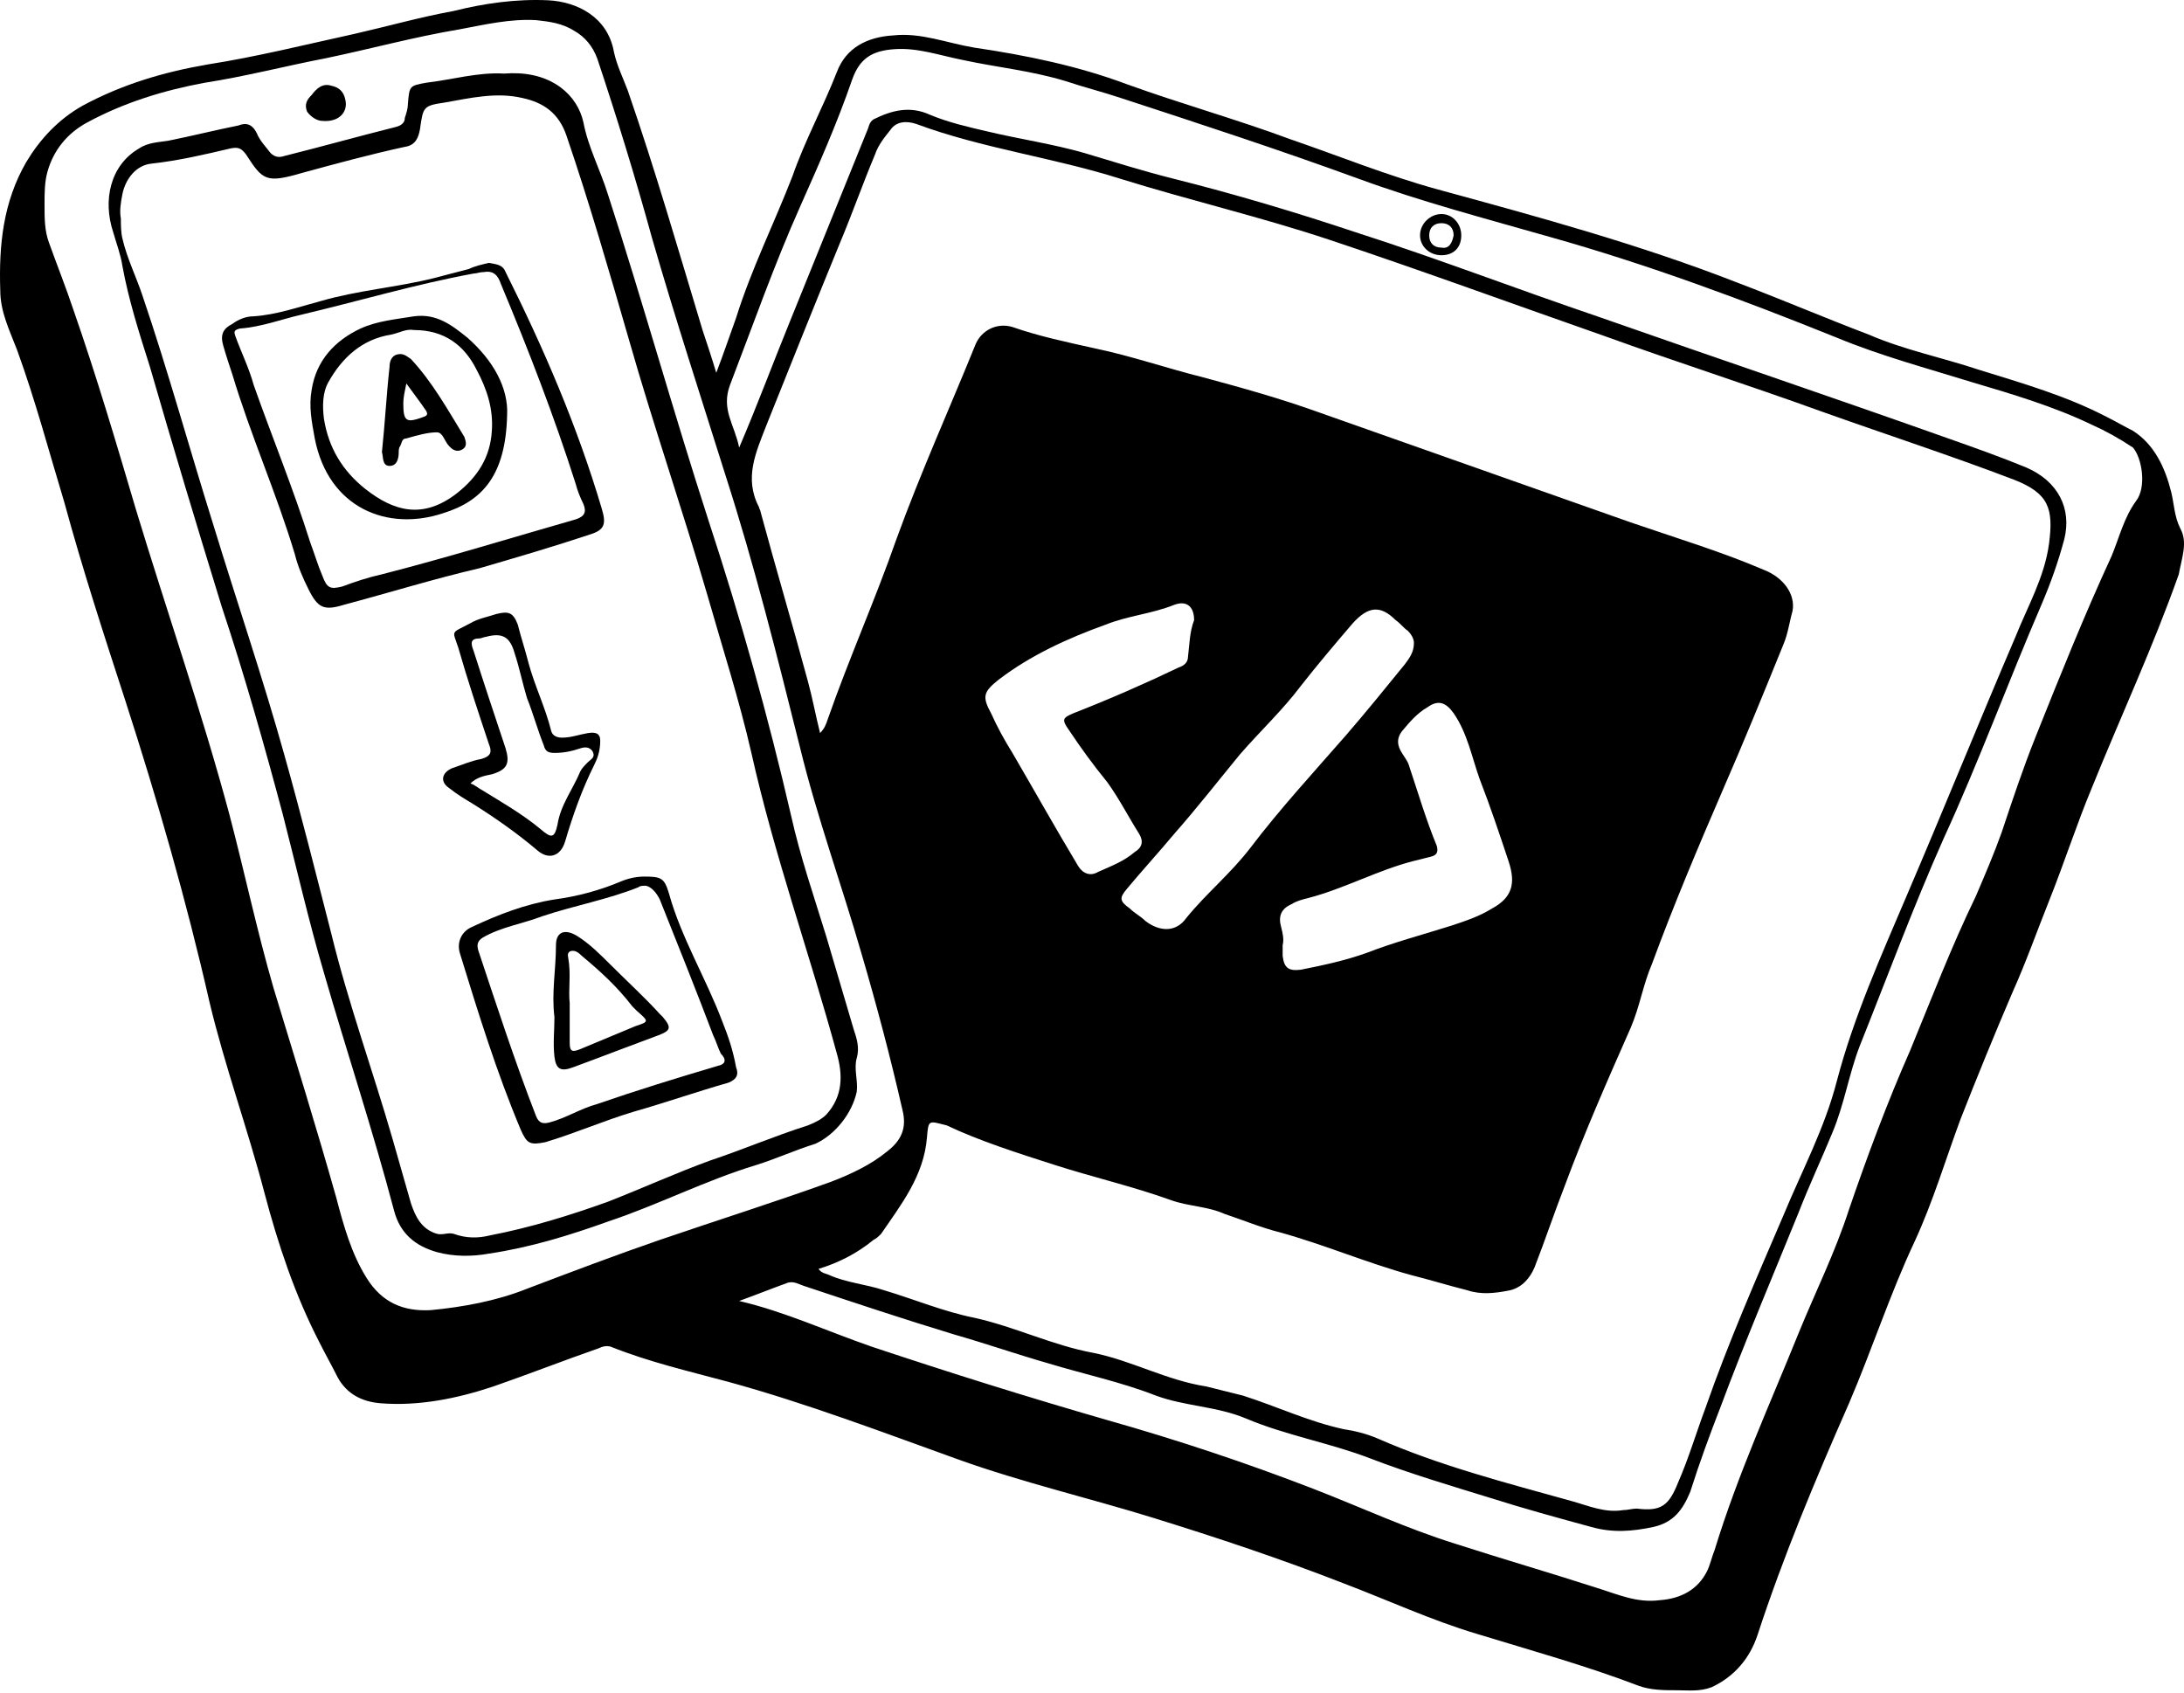 <svg width="320" height="248" viewBox="0 0 320 248" fill="none" xmlns="http://www.w3.org/2000/svg">
<path d="M319.46 77.438C318.565 75.648 318.565 73.859 318.118 72.069C317.223 68.49 315.657 65.135 312.526 63.122C311.184 62.451 310.065 61.78 308.723 61.109C302.684 57.977 296.42 56.188 289.934 54.174C284.565 52.385 278.973 51.267 273.828 49.03C267.342 46.569 261.078 43.885 254.592 41.424C240.276 35.832 225.513 31.806 210.749 27.78C203.368 25.767 196.21 22.859 189.052 20.398C181.223 17.49 173.171 15.253 165.118 12.345C157.96 9.661 150.355 8.095 142.749 6.977C138.723 6.306 134.92 4.74 130.894 5.188C127.092 5.411 123.96 6.977 122.618 10.556C120.605 15.701 117.921 20.622 116.131 25.767C113.447 32.701 110.092 39.411 107.855 46.569C106.96 49.03 106.065 51.714 104.947 54.622C104.276 52.385 103.605 50.372 102.934 48.359C99.355 36.503 95.999 24.872 91.973 13.24C91.302 11.451 90.407 9.661 89.96 7.648C89.065 2.503 84.592 0.267 80.342 0.043C75.644 -0.181 70.947 0.49 66.473 1.609C61.552 2.503 56.855 3.845 51.934 4.964C44.776 6.53 37.618 8.319 30.46 9.438C23.973 10.556 17.934 12.345 12.118 15.477C8.539 17.49 5.855 20.398 3.842 23.753C0.486 29.569 -0.185 35.832 0.039 42.543C0.039 45.674 1.381 48.359 2.499 51.267C5.184 58.648 7.197 66.253 9.434 73.635C12.118 83.477 15.249 93.096 18.381 102.714C23.078 117.253 27.328 132.016 30.684 146.78C32.92 156.174 36.276 165.345 38.736 174.74C40.749 182.345 43.21 189.727 46.789 196.661C47.684 198.451 48.578 200.016 49.473 201.806C50.815 204.266 53.052 205.385 55.736 205.609C61.328 206.056 66.921 204.938 72.289 203.148C77.434 201.359 82.578 199.345 87.723 197.556C88.171 197.332 88.842 197.109 89.513 197.332C95.105 199.569 100.921 200.911 106.736 202.477C118.144 205.609 129.328 209.859 140.513 213.885C149.907 217.24 159.526 219.477 168.92 222.385C178.315 225.293 187.71 228.424 196.881 232.003C203.368 234.464 209.631 237.372 216.342 239.385C224.394 241.845 232.447 244.082 240.052 246.99C241.842 247.661 243.855 247.661 245.644 247.661C247.434 247.661 248.999 247.885 250.789 247.214C254.144 245.648 256.381 242.964 257.499 239.609C261.302 227.977 265.999 216.793 270.92 205.609C274.276 197.78 276.96 189.503 280.539 181.898C283.223 176.082 285.013 170.043 287.249 164.003C289.71 157.74 292.17 151.701 294.855 145.438C296.868 140.964 298.434 136.49 300.223 132.016C302.46 126.424 304.249 120.832 306.486 115.464C310.736 104.951 315.434 94.885 319.236 84.148C319.684 81.688 320.578 79.451 319.46 77.438ZM96.671 181.674C90.184 183.911 83.697 186.372 77.21 188.832C72.736 190.622 67.815 191.516 63.118 191.964C59.092 192.188 55.96 190.845 53.723 187.266C51.486 183.688 50.368 179.661 49.249 175.411C46.342 165.122 43.21 155.056 40.078 144.767C37.618 136.267 35.828 127.766 33.592 119.267C29.565 104.28 24.421 89.516 19.947 74.753C17.039 64.911 14.131 55.069 10.776 45.451C9.657 42.096 8.315 38.74 7.197 35.609C6.526 33.819 6.526 32.03 6.526 30.017C6.526 28.227 6.526 26.661 6.973 25.096C7.868 21.964 9.881 19.503 12.789 17.938C18.157 15.03 23.973 13.24 30.013 12.122C35.828 11.227 41.868 9.661 47.684 8.543C54.17 7.201 60.657 5.411 67.368 4.293C70.947 3.622 74.749 2.727 78.552 2.951C80.565 3.174 82.355 3.398 84.144 4.517C85.71 5.411 86.828 6.753 87.499 8.543C90.407 17.267 93.092 25.99 95.552 34.938C98.907 46.569 102.71 58.201 106.289 69.609C110.539 82.806 113.894 96.227 117.249 109.648C119.71 119.714 123.289 129.556 126.197 139.622C128.434 147.227 130.447 154.832 132.236 162.661C132.907 165.345 132.013 167.135 129.999 168.701C127.539 170.714 124.631 172.056 121.723 173.174C113.671 176.082 105.171 178.766 96.671 181.674ZM187.71 135.819C187.263 134.253 187.71 133.135 189.276 132.464C189.947 132.017 190.842 131.793 191.736 131.569C196.881 130.227 201.802 127.543 206.947 126.201C207.842 125.977 208.736 125.753 209.631 125.53C210.526 125.306 210.749 124.859 210.526 123.964C208.96 120.161 207.842 116.359 206.499 112.332C206.276 111.438 205.605 110.767 205.157 109.872C204.71 108.977 204.71 108.082 205.381 107.188C206.499 105.845 207.618 104.503 209.184 103.609C210.749 102.49 211.868 102.938 212.986 104.503C214.999 107.411 215.671 110.99 216.789 114.122C218.355 118.148 219.697 122.174 221.039 126.201C222.157 129.556 221.486 131.569 218.578 133.135C216.789 134.253 214.776 134.924 212.763 135.595C208.513 136.938 204.263 138.056 200.236 139.622C197.105 140.74 193.973 141.411 190.618 142.082C188.828 142.306 188.157 141.859 187.934 140.069C187.934 139.622 187.934 138.951 187.934 138.503C188.157 137.609 187.934 136.714 187.71 135.819ZM205.828 97.345C202.92 100.924 200.013 104.503 197.105 107.859C192.407 113.227 187.486 118.595 183.236 124.188C180.328 127.99 176.749 130.898 173.842 134.477C172.276 136.714 169.815 136.49 167.802 134.924C167.131 134.253 166.236 133.806 165.565 133.135C163.999 132.016 163.999 131.569 165.118 130.227C167.355 127.543 169.815 124.859 172.052 122.174C175.407 118.372 178.539 114.345 181.671 110.543C184.578 107.188 187.934 104.056 190.618 100.477C193.078 97.346 195.539 94.438 198.223 91.306C200.46 88.846 202.249 88.622 204.486 90.859C205.157 91.306 205.605 91.977 206.276 92.424C206.723 92.872 207.17 93.543 207.17 94.214C207.17 95.556 206.499 96.451 205.828 97.345ZM174.065 96.227C174.065 97.122 173.394 97.569 172.723 97.793C167.578 100.253 162.434 102.49 157.289 104.503C155.723 105.174 155.499 105.398 156.618 106.964C158.407 109.648 160.197 112.109 162.21 114.569C163.999 117.03 165.342 119.714 166.907 122.174C167.578 123.293 167.355 124.188 166.236 124.859C164.671 126.201 162.881 126.872 160.868 127.767C159.749 128.438 158.631 127.99 157.96 126.872C154.605 121.28 151.473 115.688 148.342 110.319C147.223 108.53 146.105 106.517 145.21 104.503C143.868 102.043 144.092 101.372 146.328 99.582C151.026 96.003 156.394 93.543 161.986 91.53C165.342 90.188 168.697 89.964 172.052 88.622C173.842 87.951 174.96 88.846 174.96 90.859C174.289 92.648 174.289 94.438 174.065 96.227ZM154.605 170.714C160.197 172.503 166.013 173.845 171.605 175.859C174.065 176.753 176.973 176.753 179.434 177.872C182.118 178.766 184.802 179.885 187.486 180.556C193.973 182.345 200.236 185.03 206.723 186.819C209.407 187.49 212.315 188.385 214.999 189.056C217.013 189.727 219.026 189.503 221.263 189.056C223.052 188.609 224.17 187.266 224.842 185.701C226.407 181.674 227.749 177.648 229.315 173.622C232.223 165.793 235.578 158.188 238.934 150.582C240.276 147.451 240.723 144.319 242.065 141.188C245.197 132.688 248.776 124.188 252.355 115.911C255.486 108.753 258.394 101.595 261.302 94.438C261.973 92.872 262.197 91.082 262.644 89.516C263.092 87.056 261.302 84.596 258.394 83.477C252.131 80.793 245.42 78.78 238.934 76.543C223.723 71.174 208.513 65.806 193.302 60.438C187.71 58.424 182.118 56.859 176.302 55.293C170.934 53.951 165.789 52.161 160.421 51.043C156.394 50.148 152.144 49.253 148.342 47.911C146.105 47.24 143.868 48.359 142.973 50.372C139.171 59.767 134.921 69.161 131.342 79.003C128.21 87.951 124.407 96.451 121.276 105.398C121.052 106.069 120.828 106.74 120.157 107.411C119.486 104.727 119.039 102.267 118.368 99.806C116.131 91.53 113.671 83.253 111.434 74.977C111.434 74.753 111.21 74.53 111.21 74.306C108.973 70.056 110.763 66.253 112.328 62.227C115.907 53.28 119.486 44.332 123.065 35.609C124.855 31.359 126.421 26.885 128.21 22.635C128.657 21.293 129.552 20.174 130.447 19.056C131.342 17.714 132.907 17.714 134.249 18.161C143.868 21.74 154.381 23.082 164.223 26.214C174.289 29.346 184.802 31.806 194.868 35.161C208.289 39.635 221.71 44.556 235.131 49.253C245.644 53.056 256.157 56.411 266.671 60.214C276.065 63.569 285.684 66.701 295.078 70.28C300.223 72.293 300.894 74.53 300.223 79.674C299.552 84.596 297.091 88.846 295.302 93.319C289.934 105.845 284.789 118.595 279.42 131.122C275.618 140.069 271.592 149.016 269.131 158.411C267.342 165.345 263.986 171.609 261.302 178.095C257.276 187.49 253.249 196.661 249.894 206.28C248.552 209.859 247.434 213.661 245.868 217.24C244.526 220.595 243.407 221.49 239.828 221.043C239.157 221.043 238.486 221.266 237.815 221.266C235.131 221.714 232.67 220.595 230.21 219.924C220.592 217.24 210.973 214.78 201.802 210.753C200.236 210.082 198.447 209.635 196.881 209.411C191.736 208.293 187.039 206.056 182.118 204.49C180.328 204.043 178.539 203.595 176.749 203.148C170.934 202.253 165.789 199.345 160.197 198.227C154.157 197.109 148.789 194.424 142.749 193.082C138.276 192.188 134.026 190.398 129.552 189.056C126.868 188.161 123.96 187.938 121.499 186.819C121.052 186.595 120.381 186.595 119.934 185.924C122.842 185.03 125.526 183.688 127.986 181.674C128.434 181.451 128.657 181.227 129.105 180.78C132.013 176.53 135.368 172.28 135.815 166.688C136.039 164.003 136.039 164.227 138.723 164.898C143.42 167.135 149.013 168.924 154.605 170.714ZM312.973 73.411C311.184 75.872 310.513 78.78 309.394 81.464C305.368 90.188 301.789 99.135 298.21 108.082C296.42 112.556 294.855 117.253 293.289 121.951C292.17 125.082 290.828 128.214 289.486 131.345C285.907 138.727 282.999 146.332 279.868 153.938C276.513 161.543 273.605 169.372 270.92 177.201C268.907 183.464 265.999 189.28 263.539 195.319C259.289 205.832 254.592 216.122 251.236 227.082C250.789 228.201 250.565 229.319 250.118 230.214C248.776 232.898 246.315 234.24 243.184 234.464C239.828 234.911 236.92 233.569 234.013 232.674C227.078 230.438 220.144 228.424 213.21 226.188C206.052 223.951 199.342 220.819 192.407 218.135C182.565 214.332 172.499 210.977 162.21 208.069C150.578 204.714 139.171 201.135 127.763 197.332C121.276 195.095 115.013 192.188 108.302 190.622C110.763 189.727 112.999 188.832 115.46 187.938C116.355 187.714 117.026 188.161 117.697 188.385C125.078 190.845 132.46 193.306 139.842 195.543C144.539 196.885 149.013 198.451 153.71 199.793C158.855 201.359 164.223 202.477 169.368 204.49C173.618 206.056 178.315 206.056 182.565 207.845C188.381 210.306 194.868 211.424 200.684 213.661C206.499 215.898 212.539 217.688 218.355 219.477C223.276 221.043 228.197 222.385 233.118 223.727C236.249 224.622 239.157 224.398 242.289 223.727C245.197 223.056 246.539 221.266 247.657 218.582C248.999 214.332 250.565 210.082 252.131 206.056C255.71 196.438 259.736 187.043 263.539 177.648C265.105 173.622 266.894 169.819 268.46 166.016C270.249 161.766 270.92 157.293 272.486 153.266C276.513 143.201 280.315 132.911 284.789 122.845C289.934 111.661 294.184 100.03 299.105 88.622C300.447 85.49 301.565 82.359 302.46 79.003C303.578 74.53 301.565 70.503 296.868 68.49C293.065 66.924 289.263 65.582 285.46 64.24C268.46 58.201 251.236 52.385 234.013 46.346C222.157 42.319 210.526 37.846 198.67 34.043C189.947 31.135 180.999 28.451 172.052 26.214C167.578 25.096 163.328 23.753 158.855 22.411C154.157 21.069 149.46 20.398 144.763 19.28C141.855 18.609 138.947 17.938 136.263 16.819C133.355 15.477 130.671 16.148 127.986 17.49C127.315 17.938 127.315 18.609 127.092 19.056C123.289 28.451 119.486 37.846 115.684 47.24C113.223 53.28 110.986 59.319 108.302 65.582C107.631 62.227 105.618 59.99 106.96 56.411C110.315 47.688 113.447 38.74 117.249 30.24C119.934 24.201 122.618 18.161 124.855 11.674C125.973 8.543 127.763 7.424 131.118 7.201C134.473 6.977 137.605 8.095 140.96 8.767C146.105 9.885 151.026 10.332 156.171 11.898C158.855 12.793 161.539 13.464 164.223 14.359C175.855 18.161 187.486 21.964 199.118 26.214C208.289 29.569 217.684 32.03 227.078 34.714C241.394 38.74 255.263 43.885 269.131 49.477C275.618 52.161 282.328 53.951 288.815 55.964C294.855 57.753 300.894 59.543 306.486 62.227C308.499 63.122 310.513 64.24 312.526 65.582C313.868 67.148 314.539 71.398 312.973 73.411Z" fill="black"/>
<path d="M211.197 31.359C209.631 31.359 208.065 32.701 208.065 34.49C208.065 36.056 209.407 37.398 211.197 37.398C212.986 37.398 214.105 36.28 214.105 34.49C214.105 32.701 212.763 31.359 211.197 31.359ZM211.197 36.28C210.078 36.28 209.407 35.609 209.407 34.49C209.407 33.372 210.078 32.701 211.197 32.701C212.315 32.701 212.986 33.372 212.986 34.49C212.763 35.609 212.315 36.503 211.197 36.28Z" fill="black"/>
<path d="M125.526 159.977C125.749 158.411 125.078 156.622 125.526 155.056C125.973 153.49 125.526 152.148 125.078 150.806C123.736 146.332 122.394 141.635 121.052 137.161C119.263 131.345 117.249 125.53 115.907 119.49C112.552 104.951 108.526 90.635 103.828 76.319C98.684 60.438 94.21 44.332 89.065 28.451C87.947 24.872 86.157 21.517 85.486 17.938C85.039 15.924 83.921 14.135 82.131 12.793C79.671 11.003 76.763 10.556 73.855 10.78C70.052 10.556 66.249 11.674 62.447 12.122C59.986 12.569 59.986 12.569 59.763 15.253C59.763 15.924 59.539 16.596 59.315 17.267C59.315 17.938 58.868 18.385 57.973 18.609C52.605 19.951 47.013 21.517 41.644 22.859C40.973 23.082 40.302 23.082 39.631 22.411C38.96 21.517 38.065 20.622 37.618 19.503C36.947 18.161 36.052 17.938 34.934 18.385C31.578 19.056 28 19.951 24.644 20.622C23.302 20.846 21.736 20.846 20.394 21.74C16.144 24.201 15.026 29.346 16.592 34.043C17.039 35.609 17.71 37.398 17.934 38.964C18.828 43.885 20.394 48.806 21.96 53.727C25.315 65.359 28.894 77.214 32.473 88.846C35.828 98.911 38.736 109.201 41.421 119.266C43.434 127.095 45.223 134.924 47.46 142.53C50.815 154.161 54.618 165.569 57.749 177.424C58.644 180.78 60.881 182.569 64.013 183.464C66.473 184.135 69.157 184.135 71.618 183.688C77.657 182.793 83.473 181.003 89.065 178.99C96.447 176.53 103.381 172.951 110.763 170.714C113.671 169.819 116.578 168.477 119.486 167.582C122.394 166.24 124.855 163.109 125.526 159.977ZM118.368 164.898C113.447 166.464 108.749 168.477 104.052 170.043C99.131 171.832 94.21 174.069 89.065 176.082C83.473 178.095 77.657 179.885 71.842 181.003C70.052 181.451 68.263 181.451 66.473 180.78C65.578 180.556 64.907 181.003 64.013 180.78C61.776 180.109 60.881 178.319 60.21 176.306C59.315 173.174 58.42 170.043 57.526 166.911C54.618 156.845 51.039 147.003 48.578 136.938C46.342 128.214 44.105 119.267 41.644 110.543C38.513 99.359 34.71 88.174 31.355 77.214C27.776 65.806 24.644 54.398 20.842 43.214C19.947 40.53 18.605 37.846 17.934 34.938C17.71 34.043 17.71 32.924 17.71 32.03C17.486 30.911 17.71 29.569 17.934 28.451C18.381 26.214 19.947 24.201 22.184 23.977C26.21 23.53 30.013 22.635 33.815 21.74C34.934 21.517 35.381 21.74 36.052 22.635C38.513 26.438 38.96 26.885 44.328 25.319C49.249 23.977 54.17 22.635 59.315 21.517C60.881 21.293 61.328 20.174 61.552 18.832C61.999 15.701 61.999 15.477 65.131 15.03C68.934 14.359 72.736 13.464 76.539 14.359C79.671 15.03 81.907 16.596 83.026 19.951C86.381 29.793 89.289 39.859 92.197 49.924C95.776 62.451 100.026 74.753 103.605 87.056C105.842 94.885 108.302 102.49 110.092 110.319C113.447 125.306 118.592 139.622 122.618 154.385C123.513 157.516 123.513 160.648 121.052 163.332C120.381 164.003 119.486 164.451 118.368 164.898Z" fill="black"/>
<path d="M47.236 17.714C49.697 17.938 51.039 16.372 50.592 14.582C50.368 13.464 49.697 12.793 48.578 12.569C47.236 12.122 46.342 13.017 45.67 13.911C44.999 14.582 44.552 15.253 44.999 16.372C45.67 17.267 46.565 17.714 47.236 17.714Z" fill="black"/>
<path d="M86.381 78.332C88.618 77.661 88.842 76.766 88.171 74.53C84.592 62.451 79.671 51.043 74.078 39.859C73.631 38.74 72.736 38.74 71.618 38.517C70.723 38.74 69.605 38.964 68.71 39.411C66.921 39.859 65.355 40.306 63.565 40.753C58.197 42.096 52.381 42.543 47.013 44.109C43.657 45.003 40.526 46.122 37.171 46.346C36.052 46.346 34.934 46.793 34.039 47.464C32.697 48.135 32.249 49.03 32.697 50.596C33.144 52.161 33.592 53.503 34.039 54.846C36.723 63.793 40.526 72.293 43.21 81.24C43.657 83.03 44.328 84.595 45.223 86.385C46.565 89.069 47.46 89.516 50.368 88.622C57.078 86.832 63.565 84.819 70.276 83.253C75.644 81.688 81.013 80.122 86.381 78.332ZM50.144 85.938C48.355 86.385 47.907 86.161 47.236 84.372C46.565 82.806 46.118 81.24 45.447 79.451C42.986 71.622 39.855 64.016 37.171 56.411C36.499 53.951 35.381 51.714 34.486 49.253C34.263 48.582 34.263 48.359 35.157 48.135C38.289 47.911 41.197 46.793 44.105 46.122C52.605 44.109 60.881 41.648 69.381 40.082C69.828 40.082 70.276 39.859 70.947 39.859C72.289 39.635 72.96 40.306 73.407 41.648C77.434 51.267 81.236 61.109 84.368 70.951C84.592 71.845 85.039 72.964 85.486 73.859C85.934 74.977 85.71 75.648 84.368 76.096C74.973 78.78 65.578 81.688 55.96 84.148C53.947 84.595 51.934 85.266 50.144 85.938Z" fill="black"/>
<path d="M105.842 149.688C103.381 143.201 99.802 137.385 98.013 130.898C97.342 128.661 96.894 128.438 94.434 128.438C93.315 128.438 92.197 128.661 91.078 129.109C87.947 130.451 84.592 131.345 81.236 131.793C76.986 132.464 72.96 134.03 69.157 135.819C67.592 136.49 66.921 138.056 67.368 139.622C70.052 148.345 72.736 157.069 76.315 165.569C77.21 167.582 77.657 167.806 79.894 167.359C84.368 166.016 88.394 164.227 92.868 162.885C97.565 161.543 102.039 159.977 106.736 158.635C107.855 158.188 108.302 157.517 107.855 156.398C107.407 153.938 106.736 151.924 105.842 149.688ZM105.171 156.174C99.131 157.964 93.315 159.753 87.499 161.766C85.039 162.438 83.026 163.78 80.565 164.451C79.671 164.674 78.999 164.674 78.552 163.556C75.421 155.503 72.736 147.227 70.052 139.174C69.828 138.28 70.052 137.832 70.723 137.385C73.407 135.819 76.539 135.372 79.447 134.253C84.144 132.688 89.065 131.793 93.539 130.003C93.763 129.78 94.21 129.78 94.657 129.78C95.552 130.003 96.223 130.898 96.671 131.793C99.355 138.503 102.039 145.214 104.499 151.701C104.947 152.595 105.171 153.49 105.618 154.385C106.513 155.28 106.289 155.951 105.171 156.174Z" fill="black"/>
<path d="M78.776 124.635C80.342 125.977 82.131 125.53 82.802 123.293C83.921 119.49 85.263 115.688 87.052 112.109C87.499 111.214 87.947 110.095 87.947 108.53C87.947 107.635 87.499 107.188 86.157 107.411C84.815 107.635 83.697 108.082 82.355 108.082C81.684 108.082 81.013 107.859 80.789 107.188C79.894 103.609 78.329 100.477 77.434 97.122C76.986 95.332 76.315 93.319 75.868 91.53C75.197 89.74 74.526 89.516 72.736 89.964C71.394 90.411 70.052 90.635 68.934 91.306C66.026 92.872 66.249 92.201 67.144 94.885C68.486 99.582 70.052 104.28 71.618 108.977C72.065 110.095 72.065 110.767 70.499 111.214C69.157 111.438 67.592 112.109 66.249 112.556C64.684 113.227 64.46 114.569 65.802 115.464C66.921 116.359 68.039 117.03 69.157 117.701C72.736 119.938 75.868 122.174 78.776 124.635ZM72.065 113.451C74.302 112.78 74.749 111.885 74.079 109.648C72.513 104.951 70.947 100.253 69.381 95.332C68.934 94.214 68.934 93.543 70.276 93.543C70.499 93.543 70.947 93.319 71.171 93.319C73.631 92.648 74.749 93.319 75.421 95.78C76.092 97.793 76.539 100.03 77.21 102.267C78.105 104.503 78.776 106.964 79.671 109.201C79.894 110.095 80.342 110.319 81.236 110.319C82.579 110.319 83.697 110.095 85.039 109.648C85.71 109.424 86.381 109.424 86.829 110.095C87.276 110.99 86.605 111.214 86.157 111.661C85.71 112.109 85.263 112.556 85.039 113.003C83.921 115.688 82.131 117.924 81.684 120.832C81.236 122.845 80.789 122.845 79.223 121.503C76.539 119.267 73.407 117.477 70.499 115.688C70.052 115.464 69.605 115.017 68.934 114.793C69.829 113.898 70.947 113.674 72.065 113.451Z" fill="black"/>
<path d="M68.486 49.477C66.249 47.688 64.013 45.898 60.657 46.346C57.973 46.793 55.289 47.017 52.828 48.135C49.026 49.924 46.342 52.832 45.67 57.082C45.223 59.543 45.67 61.78 46.118 64.24C48.131 74.53 56.855 77.885 64.907 75.201C70.723 73.411 74.078 69.609 74.302 60.885C74.526 56.859 72.289 52.832 68.486 49.477ZM72.065 63.122C71.842 66.924 70.052 69.832 66.921 72.293C61.999 76.096 57.749 74.977 53.499 71.622C50.144 68.938 48.131 65.582 47.46 61.332C47.236 59.543 47.236 57.53 48.131 55.964C50.144 52.385 53.052 49.701 57.302 49.03C58.42 48.806 59.539 48.135 60.657 48.359C65.131 48.359 68.039 50.596 69.828 54.174C71.394 57.082 72.289 59.99 72.065 63.122Z" fill="black"/>
<path d="M96.671 148.569C94.434 146.109 91.973 143.872 89.513 141.411C87.947 139.846 86.381 138.28 84.592 137.161C82.802 136.043 81.46 136.49 81.46 138.503C81.46 142.082 80.789 145.438 81.236 149.017C81.236 151.03 81.013 152.819 81.236 154.832C81.46 156.622 82.131 157.069 83.921 156.398C88.171 154.832 92.197 153.267 96.447 151.701C98.236 151.03 98.46 150.582 97.118 149.017C97.118 149.017 96.894 148.793 96.671 148.569ZM93.092 150.359C90.407 151.477 87.723 152.596 85.039 153.714C83.921 154.161 83.473 154.161 83.473 152.819C83.473 151.03 83.473 149.017 83.473 147.003C83.249 144.99 83.697 142.753 83.249 140.293C83.026 139.398 83.697 139.174 84.368 139.398C84.815 139.622 85.039 139.846 85.263 140.069C87.947 142.306 90.407 144.543 92.644 147.451C92.868 147.674 93.092 147.898 93.315 148.122C95.105 149.688 95.105 149.688 93.092 150.359Z" fill="black"/>
<path d="M58.197 51.938C57.302 52.161 57.078 53.056 57.078 53.727C56.631 57.753 56.407 62.003 55.96 66.253C56.184 66.924 55.96 68.266 57.078 68.266C58.197 68.266 58.421 67.148 58.421 66.253C58.421 66.03 58.421 65.582 58.644 65.359C58.868 64.911 58.868 64.24 59.539 64.24C61.105 63.793 62.671 63.346 64.013 63.346C64.907 63.346 65.131 64.688 65.802 65.359L66.026 65.582C66.473 66.03 67.144 66.253 67.815 65.806C68.486 65.359 68.263 64.688 68.039 64.016C65.579 59.99 63.342 55.964 60.21 52.609C59.539 52.161 59.092 51.714 58.197 51.938ZM61.999 61.109C59.539 62.003 59.092 61.78 59.092 59.096C59.092 58.201 59.315 57.306 59.539 56.188C60.657 57.753 61.552 58.872 62.447 60.214C62.671 60.661 62.671 60.885 61.999 61.109Z" fill="black"/>
</svg>
